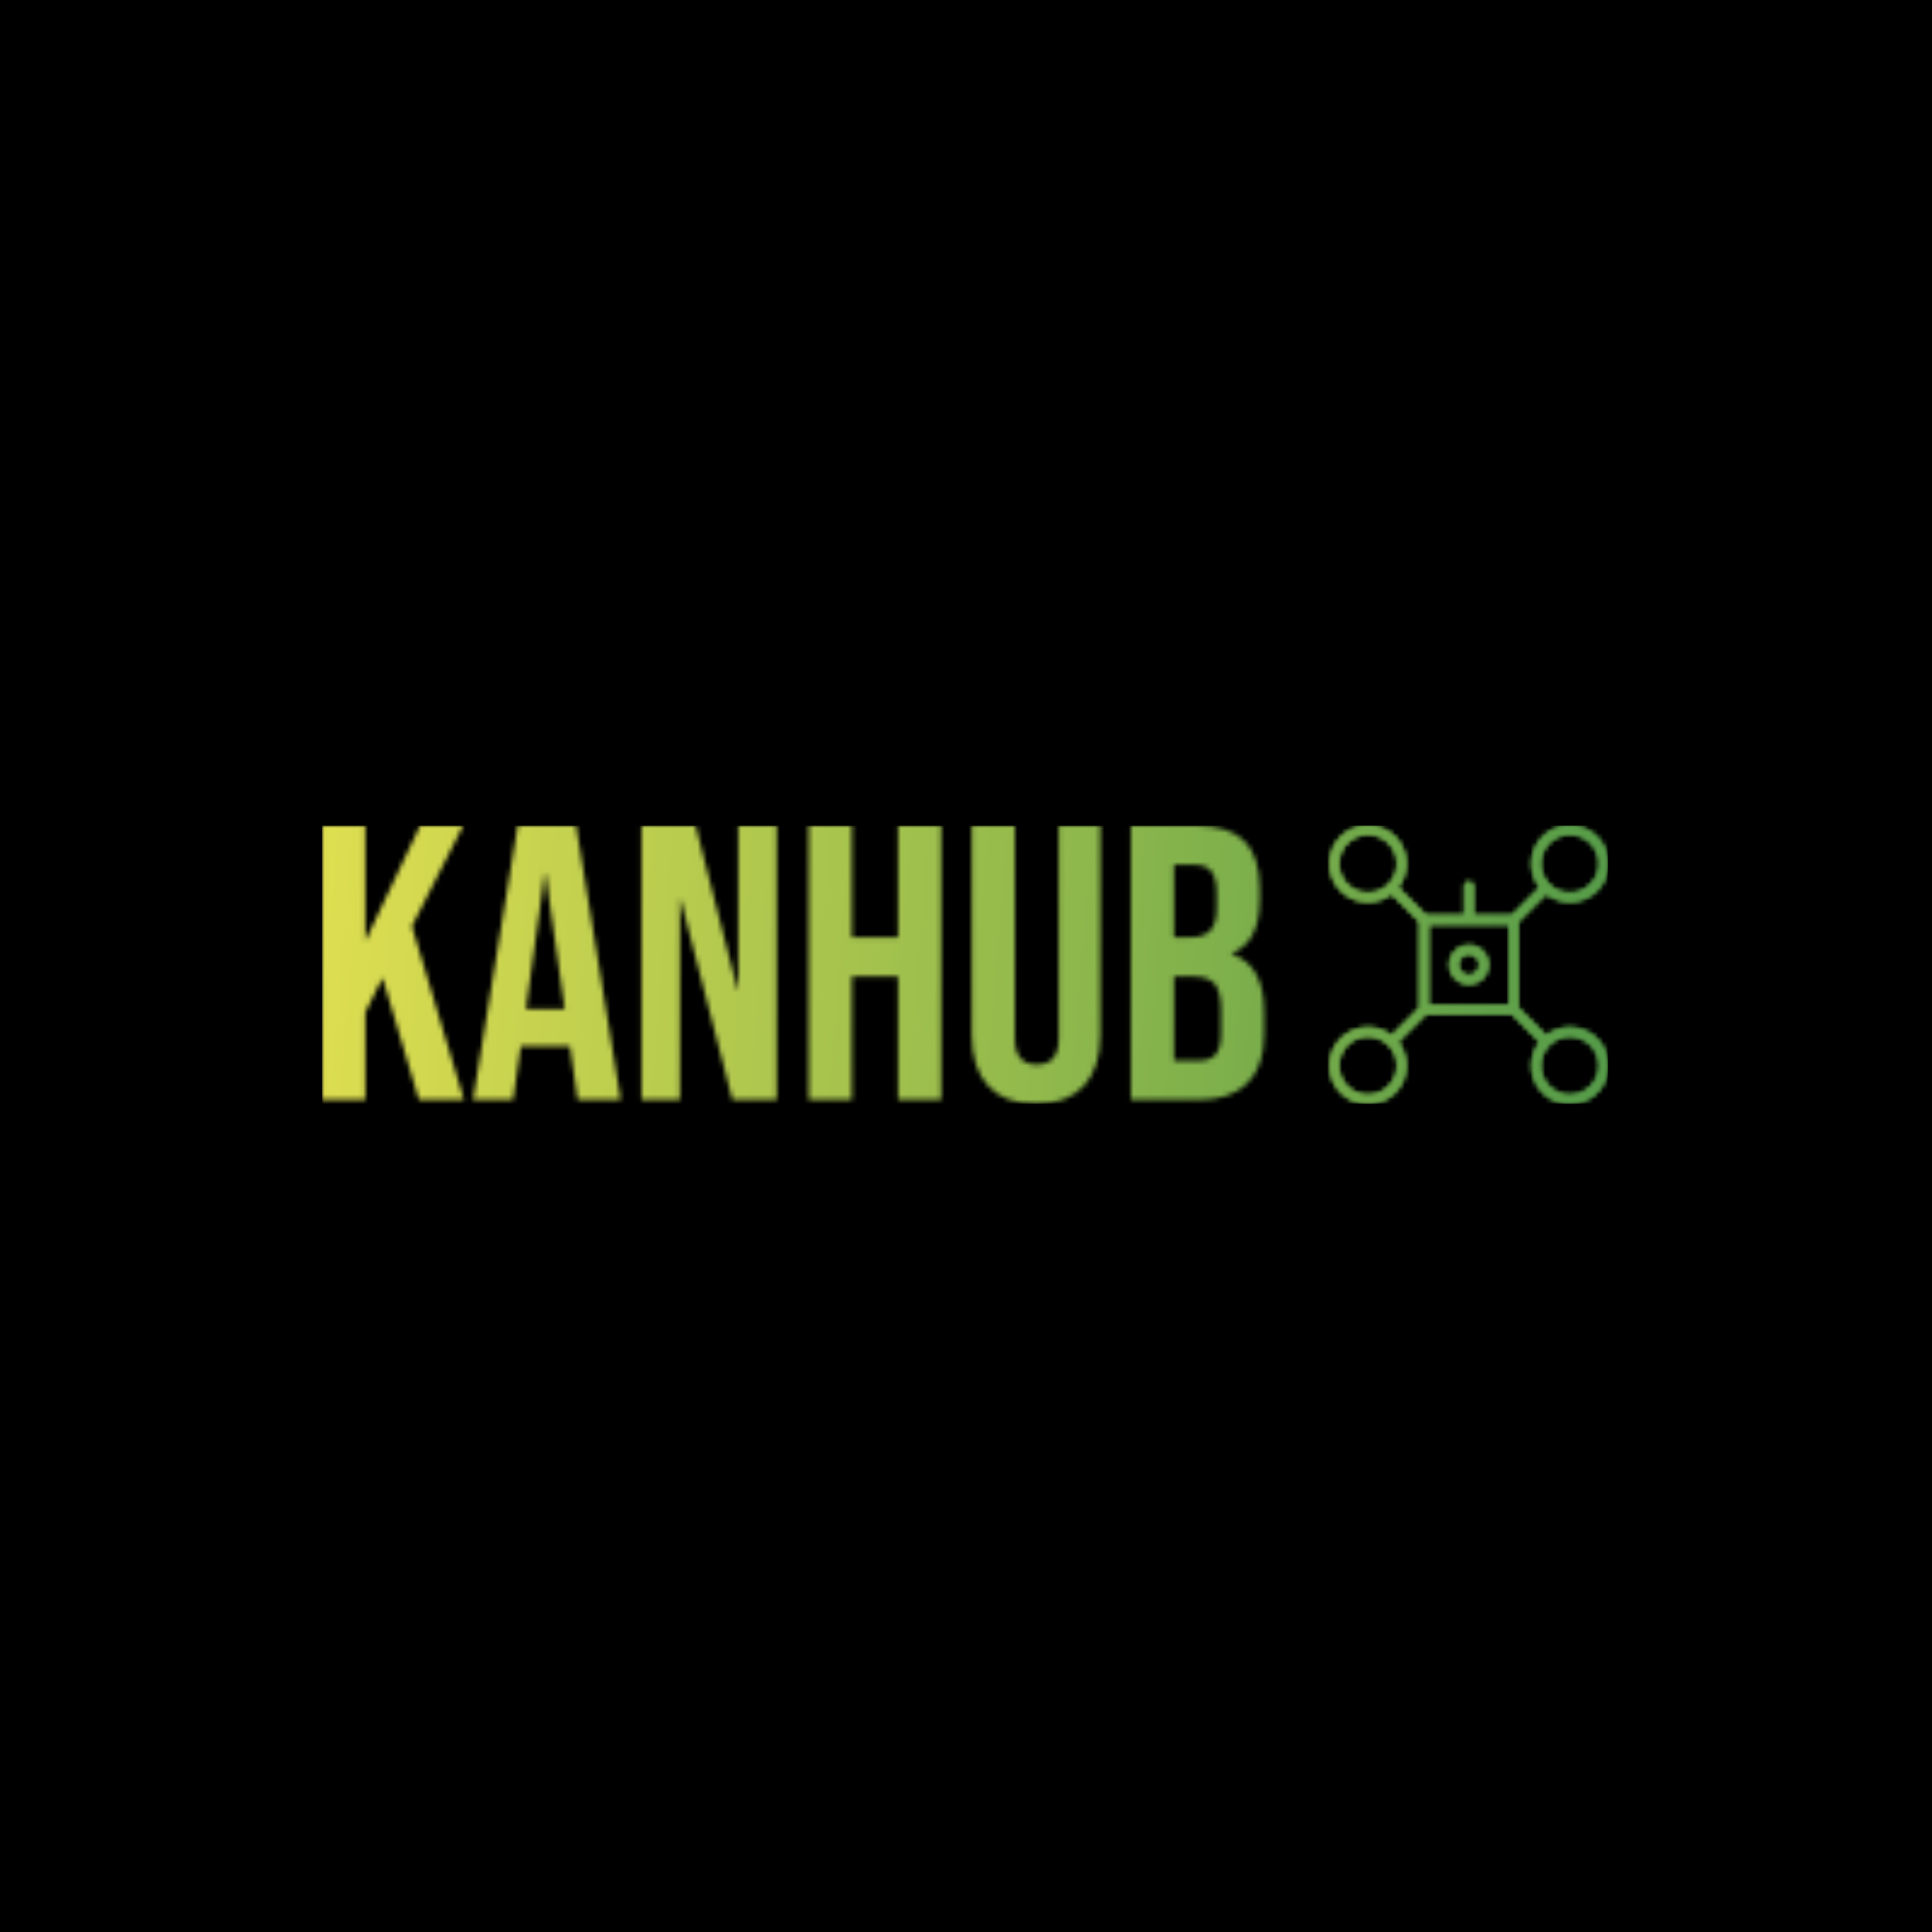 <svg xmlns="http://www.w3.org/2000/svg" version="1.1" xmlns:xlink="http://www.w3.org/1999/xlink" xmlns:svgjs="http://svgjs.dev/svgjs" width="1500" height="1500" viewBox="0 0 1500 1500"><rect width="1500" height="1500" fill="#000000"></rect><g transform="matrix(0.667,0,0,0.667,249.029,639.946)"><svg viewBox="0 0 266 58" data-background-color="#000000" preserveAspectRatio="xMidYMid meet" height="327" width="1500" xmlns="http://www.w3.org/2000/svg" xmlns:xlink="http://www.w3.org/1999/xlink"><g id="tight-bounds" transform="matrix(1,0,0,1,0.258,0.281)"><svg viewBox="0 0 265.484 57.439" height="57.439" width="265.484"><g><svg viewBox="0 0 265.484 57.439" height="57.439" width="265.484"><g><svg viewBox="0 0 265.484 57.439" height="57.439" width="265.484"><g id="textblocktransform"><svg viewBox="0 0 265.484 57.439" height="57.439" width="265.484" id="textblock"><g><svg viewBox="0 0 265.484 57.439" height="57.439" width="265.484"><g><svg><g></g><g></g></svg></g><g><svg><g><svg></svg></g><g></g></svg></g><g id="text-0"><svg viewBox="0 0 265.484 57.439" height="57.439" width="265.484"><g transform="matrix(1,0,0,1,0,0)"><svg width="194.484" viewBox="2.05 -35 120.19 35.5" height="57.439" data-palette-color="url(#84a61712-9c54-4840-abd5-4e49568a9aa9)"></svg></g><g><svg xmlns="http://www.w3.org/2000/svg" xmlns:xlink="http://www.w3.org/1999/xlink" version="1.1" x="208.045" y="0" viewBox="3.5 3.5 93 93" enable-background="new 0 0 100 100" xml:space="preserve" height="57.439" width="57.439" class="icon-dxe-0" data-fill-palette-color="accent" id="dxe-0"></svg></g></svg></g></svg></g></svg></g></svg></g></svg></g><defs></defs><mask id="b7ef92ff-284b-4656-b11b-fb68618fe92c"><g id="SvgjsG6503"><svg viewBox="0 0 265.484 57.439" height="57.439" width="265.484"><g><svg viewBox="0 0 265.484 57.439" height="57.439" width="265.484"><g><svg viewBox="0 0 265.484 57.439" height="57.439" width="265.484"><g id="SvgjsG6502"><svg viewBox="0 0 265.484 57.439" height="57.439" width="265.484" id="SvgjsSvg6501"><g><svg viewBox="0 0 265.484 57.439" height="57.439" width="265.484"><g><svg><g></g><g></g></svg></g><g><svg><g><svg></svg></g><g></g></svg></g><g id="SvgjsG6500"><svg viewBox="0 0 265.484 57.439" height="57.439" width="265.484"><g transform="matrix(1,0,0,1,0,0)"><svg width="194.484" viewBox="2.05 -35 120.19 35.5" height="57.439" data-palette-color="url(#84a61712-9c54-4840-abd5-4e49568a9aa9)"><path d="M2.05 0L2.05-35 7.55-35 7.55-20.25 14.55-35 20.05-35 13.5-22.15 20.15 0 14.4 0 9.75-15.6 7.55-11.15 7.55 0 2.05 0ZM21.3 0L27-35 34.45-35 40.15 0 34.65 0 33.65-6.95 33.65-6.85 27.4-6.85 26.4 0 21.3 0ZM28.05-11.6L33-11.6 30.55-28.9 30.45-28.9 28.05-11.6ZM42.8 0L42.8-35 49.7-35 55.05-14.05 55.15-14.05 55.15-35 60.05-35 60.05 0 54.4 0 47.8-25.55 47.7-25.55 47.7 0 42.8 0ZM64.14 0L64.14-35 69.64-35 69.64-20.75 75.54-20.75 75.54-35 81.04-35 81.04 0 75.54 0 75.54-15.75 69.64-15.75 69.64 0 64.14 0ZM93.14 0.5Q89.14 0.5 87.04-1.78 84.94-4.05 84.94-8.3L84.94-8.3 84.94-35 90.44-35 90.44-7.9Q90.44-6.1 91.17-5.3 91.89-4.5 93.24-4.5L93.24-4.5Q94.59-4.5 95.31-5.3 96.04-6.1 96.04-7.9L96.04-7.9 96.04-35 101.34-35 101.34-8.3Q101.34-4.05 99.24-1.78 97.14 0.5 93.14 0.5L93.14 0.5ZM105.24 0L105.24-35 113.54-35Q117.79-35 119.74-33.02 121.69-31.05 121.69-26.95L121.69-26.95 121.69-25.55Q121.69-22.85 120.81-21.15 119.94-19.45 118.14-18.7L118.14-18.7 118.14-18.6Q122.24-17.2 122.24-11.3L122.24-11.3 122.24-8.3Q122.24-4.25 120.11-2.13 117.99 0 113.89 0L113.89 0 105.24 0ZM110.74-20.75L112.89-20.75Q114.54-20.75 115.36-21.6 116.19-22.45 116.19-24.45L116.19-24.45 116.19-26.4Q116.19-28.3 115.51-29.15 114.84-30 113.39-30L113.39-30 110.74-30 110.74-20.75ZM110.74-5L113.89-5Q115.34-5 116.04-5.78 116.74-6.55 116.74-8.45L116.74-8.45 116.74-11.5Q116.74-13.9 115.91-14.83 115.09-15.75 113.19-15.75L113.19-15.75 110.74-15.75 110.74-5Z" opacity="1" transform="matrix(1,0,0,1,0,0)" fill="white" class="wordmark-text-0"></path></svg></g><g><svg xmlns="http://www.w3.org/2000/svg" xmlns:xlink="http://www.w3.org/1999/xlink" version="1.1" x="208.045" y="0" viewBox="3.5 3.5 93 93" enable-background="new 0 0 100 100" xml:space="preserve" height="57.439" width="57.439" class="icon-dxe-0" data-fill-palette-color="accent" id="SvgjsSvg6499"><path d="M83.75 71C80.774 71 78.04 72.032 75.868 73.747L66.5 64.379V35.621L75.868 26.252A12.68 12.68 0 0 0 83.75 29C90.78 29 96.5 23.28 96.5 16.25S90.78 3.5 83.75 3.5 71 9.22 71 16.25C71 19.226 72.032 21.96 73.747 24.131L64.379 33.5H51.5V23.75A1.5 1.5 0 1 0 48.5 23.75V33.5H35.621L26.252 24.131A12.67 12.67 0 0 0 29 16.25C29 9.22 23.28 3.5 16.25 3.5S3.5 9.22 3.5 16.25 9.22 29 16.25 29C19.226 29 21.96 27.967 24.131 26.252L33.5 35.621V64.379L24.131 73.747A12.67 12.67 0 0 0 16.25 71C9.22 71 3.5 76.72 3.5 83.75S9.22 96.5 16.25 96.5 29 90.78 29 83.75C29 80.774 27.967 78.04 26.252 75.868L35.621 66.5H64.379L73.747 75.868A12.68 12.68 0 0 0 71 83.75C71 90.78 76.72 96.5 83.75 96.5S96.5 90.78 96.5 83.75 90.78 71 83.75 71M83.75 6.5C89.126 6.5 93.5 10.874 93.5 16.25S89.126 26 83.75 26 74 21.626 74 16.25 78.374 6.5 83.75 6.5M16.25 26C10.874 26 6.5 21.626 6.5 16.25S10.874 6.5 16.25 6.5 26 10.874 26 16.25 21.626 26 16.25 26M16.25 93.5C10.874 93.5 6.5 89.126 6.5 83.75S10.874 74 16.25 74 26 78.374 26 83.75 21.626 93.5 16.25 93.5M63.5 63.5H36.5V36.5H63.5zM83.75 93.5C78.374 93.5 74 89.126 74 83.75S78.374 74 83.75 74 93.5 78.374 93.5 83.75 89.126 93.5 83.75 93.5M50 56.5C53.584 56.5 56.5 53.584 56.5 50S53.584 43.5 50 43.5 43.5 46.416 43.5 50 46.416 56.5 50 56.5M50 46.5C51.93 46.5 53.5 48.07 53.5 50S51.93 53.5 50 53.5 46.5 51.93 46.5 50 48.07 46.5 50 46.5" fill="black"></path></svg></g></svg></g></svg></g></svg></g></svg></g></svg></g><defs><mask></mask></defs></svg><rect width="265.484" height="57.439" fill="black" stroke="none" visibility="hidden"></rect></g></mask><linearGradient x1="0" x2="1" y1="0.578" y2="0.595" id="84a61712-9c54-4840-abd5-4e49568a9aa9"><stop stop-color="#dede50" offset="0"></stop><stop stop-color="#559c49" offset="1"></stop></linearGradient><rect width="265.484" height="57.439" fill="url(#84a61712-9c54-4840-abd5-4e49568a9aa9)" mask="url(#b7ef92ff-284b-4656-b11b-fb68618fe92c)" data-fill-palette-color="primary"></rect><mask id="5449955c-bb99-42fe-b354-af66ce870c85"><g id="SvgjsG6524"><svg viewBox="0 0 265.484 57.439" height="57.439" width="265.484"><g><svg viewBox="0 0 265.484 57.439" height="57.439" width="265.484"><g><svg viewBox="0 0 265.484 57.439" height="57.439" width="265.484"><g id="SvgjsG6523"><svg viewBox="0 0 265.484 57.439" height="57.439" width="265.484" id="SvgjsSvg6522"><g><svg viewBox="0 0 265.484 57.439" height="57.439" width="265.484"><g><svg><g></g><g></g></svg></g><g><svg><g><svg></svg></g><g></g></svg></g><g id="SvgjsG6521"><svg viewBox="0 0 265.484 57.439" height="57.439" width="265.484"><g transform="matrix(1,0,0,1,0,0)"><svg width="194.484" viewBox="2.05 -35 120.19 35.5" height="57.439" data-palette-color="url(#84a61712-9c54-4840-abd5-4e49568a9aa9)"></svg></g><g><svg xmlns="http://www.w3.org/2000/svg" xmlns:xlink="http://www.w3.org/1999/xlink" version="1.1" x="208.045" y="0" viewBox="3.5 3.5 93 93" enable-background="new 0 0 100 100" xml:space="preserve" height="57.439" width="57.439" class="icon-dxe-0" data-fill-palette-color="accent" id="SvgjsSvg6520"><path d="M83.75 71C80.774 71 78.04 72.032 75.868 73.747L66.5 64.379V35.621L75.868 26.252A12.68 12.68 0 0 0 83.75 29C90.78 29 96.5 23.28 96.5 16.25S90.78 3.5 83.75 3.5 71 9.22 71 16.25C71 19.226 72.032 21.96 73.747 24.131L64.379 33.5H51.5V23.75A1.5 1.5 0 1 0 48.5 23.75V33.5H35.621L26.252 24.131A12.67 12.67 0 0 0 29 16.25C29 9.22 23.28 3.5 16.25 3.5S3.5 9.22 3.5 16.25 9.22 29 16.25 29C19.226 29 21.96 27.967 24.131 26.252L33.5 35.621V64.379L24.131 73.747A12.67 12.67 0 0 0 16.25 71C9.22 71 3.5 76.72 3.5 83.75S9.22 96.5 16.25 96.5 29 90.78 29 83.75C29 80.774 27.967 78.04 26.252 75.868L35.621 66.5H64.379L73.747 75.868A12.68 12.68 0 0 0 71 83.75C71 90.78 76.72 96.5 83.75 96.5S96.5 90.78 96.5 83.75 90.78 71 83.75 71M83.75 6.5C89.126 6.5 93.5 10.874 93.5 16.25S89.126 26 83.75 26 74 21.626 74 16.25 78.374 6.5 83.75 6.5M16.25 26C10.874 26 6.5 21.626 6.5 16.25S10.874 6.5 16.25 6.5 26 10.874 26 16.25 21.626 26 16.25 26M16.25 93.5C10.874 93.5 6.5 89.126 6.5 83.75S10.874 74 16.25 74 26 78.374 26 83.75 21.626 93.5 16.25 93.5M63.5 63.5H36.5V36.5H63.5zM83.75 93.5C78.374 93.5 74 89.126 74 83.75S78.374 74 83.75 74 93.5 78.374 93.5 83.75 89.126 93.5 83.75 93.5M50 56.5C53.584 56.5 56.5 53.584 56.5 50S53.584 43.5 50 43.5 43.5 46.416 43.5 50 46.416 56.5 50 56.5M50 46.5C51.93 46.5 53.5 48.07 53.5 50S51.93 53.5 50 53.5 46.5 51.93 46.5 50 48.07 46.5 50 46.5" fill="white"></path></svg></g></svg></g></svg></g></svg></g></svg></g></svg></g><defs><mask></mask></defs><mask><g id="SvgjsG6519"><svg viewBox="0 0 265.484 57.439" height="57.439" width="265.484"><g><svg viewBox="0 0 265.484 57.439" height="57.439" width="265.484"><g><svg viewBox="0 0 265.484 57.439" height="57.439" width="265.484"><g id="SvgjsG6518"><svg viewBox="0 0 265.484 57.439" height="57.439" width="265.484" id="SvgjsSvg6517"><g><svg viewBox="0 0 265.484 57.439" height="57.439" width="265.484"><g><svg><g></g><g></g></svg></g><g><svg><g><svg></svg></g><g></g></svg></g><g id="SvgjsG6516"><svg viewBox="0 0 265.484 57.439" height="57.439" width="265.484"><g transform="matrix(1,0,0,1,0,0)"><svg width="194.484" viewBox="2.05 -35 120.19 35.5" height="57.439" data-palette-color="url(#84a61712-9c54-4840-abd5-4e49568a9aa9)"><path d="M2.05 0L2.05-35 7.55-35 7.55-20.25 14.55-35 20.05-35 13.5-22.15 20.15 0 14.4 0 9.75-15.6 7.55-11.15 7.55 0 2.05 0ZM21.3 0L27-35 34.45-35 40.15 0 34.65 0 33.65-6.95 33.65-6.85 27.4-6.85 26.4 0 21.3 0ZM28.05-11.6L33-11.6 30.55-28.9 30.45-28.9 28.05-11.6ZM42.8 0L42.8-35 49.7-35 55.05-14.05 55.15-14.05 55.15-35 60.05-35 60.05 0 54.4 0 47.8-25.55 47.7-25.55 47.7 0 42.8 0ZM64.14 0L64.14-35 69.64-35 69.64-20.75 75.54-20.75 75.54-35 81.04-35 81.04 0 75.54 0 75.54-15.75 69.64-15.75 69.64 0 64.14 0ZM93.14 0.5Q89.14 0.5 87.04-1.78 84.94-4.05 84.94-8.3L84.94-8.3 84.94-35 90.44-35 90.44-7.9Q90.44-6.1 91.17-5.3 91.89-4.5 93.24-4.5L93.24-4.5Q94.59-4.5 95.31-5.3 96.04-6.1 96.04-7.9L96.04-7.9 96.04-35 101.34-35 101.34-8.3Q101.34-4.05 99.24-1.78 97.14 0.5 93.14 0.5L93.14 0.5ZM105.24 0L105.24-35 113.54-35Q117.79-35 119.74-33.02 121.69-31.05 121.69-26.95L121.69-26.95 121.69-25.55Q121.69-22.85 120.81-21.15 119.94-19.45 118.14-18.7L118.14-18.7 118.14-18.6Q122.24-17.2 122.24-11.3L122.24-11.3 122.24-8.3Q122.24-4.25 120.11-2.13 117.99 0 113.89 0L113.89 0 105.24 0ZM110.74-20.75L112.89-20.75Q114.54-20.75 115.36-21.6 116.19-22.45 116.19-24.45L116.19-24.45 116.19-26.4Q116.19-28.3 115.51-29.15 114.84-30 113.39-30L113.39-30 110.74-30 110.74-20.75ZM110.74-5L113.89-5Q115.34-5 116.04-5.78 116.74-6.55 116.74-8.45L116.74-8.45 116.74-11.5Q116.74-13.9 115.91-14.83 115.09-15.75 113.19-15.75L113.19-15.75 110.74-15.75 110.74-5Z" opacity="1" transform="matrix(1,0,0,1,0,0)" fill="black" class="wordmark-text-0"></path></svg></g><g><svg xmlns="http://www.w3.org/2000/svg" xmlns:xlink="http://www.w3.org/1999/xlink" version="1.1" x="208.045" y="0" viewBox="3.5 3.5 93 93" enable-background="new 0 0 100 100" xml:space="preserve" height="57.439" width="57.439" class="icon-dxe-0" data-fill-palette-color="accent" id="SvgjsSvg6515"><path d="M83.75 71C80.774 71 78.04 72.032 75.868 73.747L66.5 64.379V35.621L75.868 26.252A12.68 12.68 0 0 0 83.75 29C90.78 29 96.5 23.28 96.5 16.25S90.78 3.5 83.75 3.5 71 9.22 71 16.25C71 19.226 72.032 21.96 73.747 24.131L64.379 33.5H51.5V23.75A1.5 1.5 0 1 0 48.5 23.75V33.5H35.621L26.252 24.131A12.67 12.67 0 0 0 29 16.25C29 9.22 23.28 3.5 16.25 3.5S3.5 9.22 3.5 16.25 9.22 29 16.25 29C19.226 29 21.96 27.967 24.131 26.252L33.5 35.621V64.379L24.131 73.747A12.67 12.67 0 0 0 16.25 71C9.22 71 3.5 76.72 3.5 83.75S9.22 96.5 16.25 96.5 29 90.78 29 83.75C29 80.774 27.967 78.04 26.252 75.868L35.621 66.5H64.379L73.747 75.868A12.68 12.68 0 0 0 71 83.75C71 90.78 76.72 96.5 83.75 96.5S96.5 90.78 96.5 83.75 90.78 71 83.75 71M83.75 6.5C89.126 6.5 93.5 10.874 93.5 16.25S89.126 26 83.75 26 74 21.626 74 16.25 78.374 6.5 83.75 6.5M16.25 26C10.874 26 6.5 21.626 6.5 16.25S10.874 6.5 16.25 6.5 26 10.874 26 16.25 21.626 26 16.25 26M16.25 93.5C10.874 93.5 6.5 89.126 6.5 83.75S10.874 74 16.25 74 26 78.374 26 83.75 21.626 93.5 16.25 93.5M63.5 63.5H36.5V36.5H63.5zM83.75 93.5C78.374 93.5 74 89.126 74 83.75S78.374 74 83.75 74 93.5 78.374 93.5 83.75 89.126 93.5 83.75 93.5M50 56.5C53.584 56.5 56.5 53.584 56.5 50S53.584 43.5 50 43.5 43.5 46.416 43.5 50 46.416 56.5 50 56.5M50 46.5C51.93 46.5 53.5 48.07 53.5 50S51.93 53.5 50 53.5 46.5 51.93 46.5 50 48.07 46.5 50 46.5" fill="black"></path></svg></g></svg></g></svg></g></svg></g></svg></g></svg></g><defs><mask></mask></defs></svg><rect width="265.484" height="57.439" fill="black" stroke="none" visibility="hidden"></rect></g></mask></svg><rect width="265.484" height="57.439" fill="black" stroke="none" visibility="hidden"></rect></g></mask><linearGradient x1="0" x2="1" y1="0.578" y2="0.595" id="8fd763de-a75c-4b12-af24-b652f2ee700c"><stop stop-color="#dede50" offset="0"></stop><stop stop-color="#559c49" offset="1"></stop></linearGradient><rect width="265.484" height="57.439" fill="url(#8fd763de-a75c-4b12-af24-b652f2ee700c)" mask="url(#5449955c-bb99-42fe-b354-af66ce870c85)" data-fill-palette-color="accent"></rect></svg><rect width="265.484" height="57.439" fill="none" stroke="none" visibility="hidden"></rect></g></svg></g></svg>